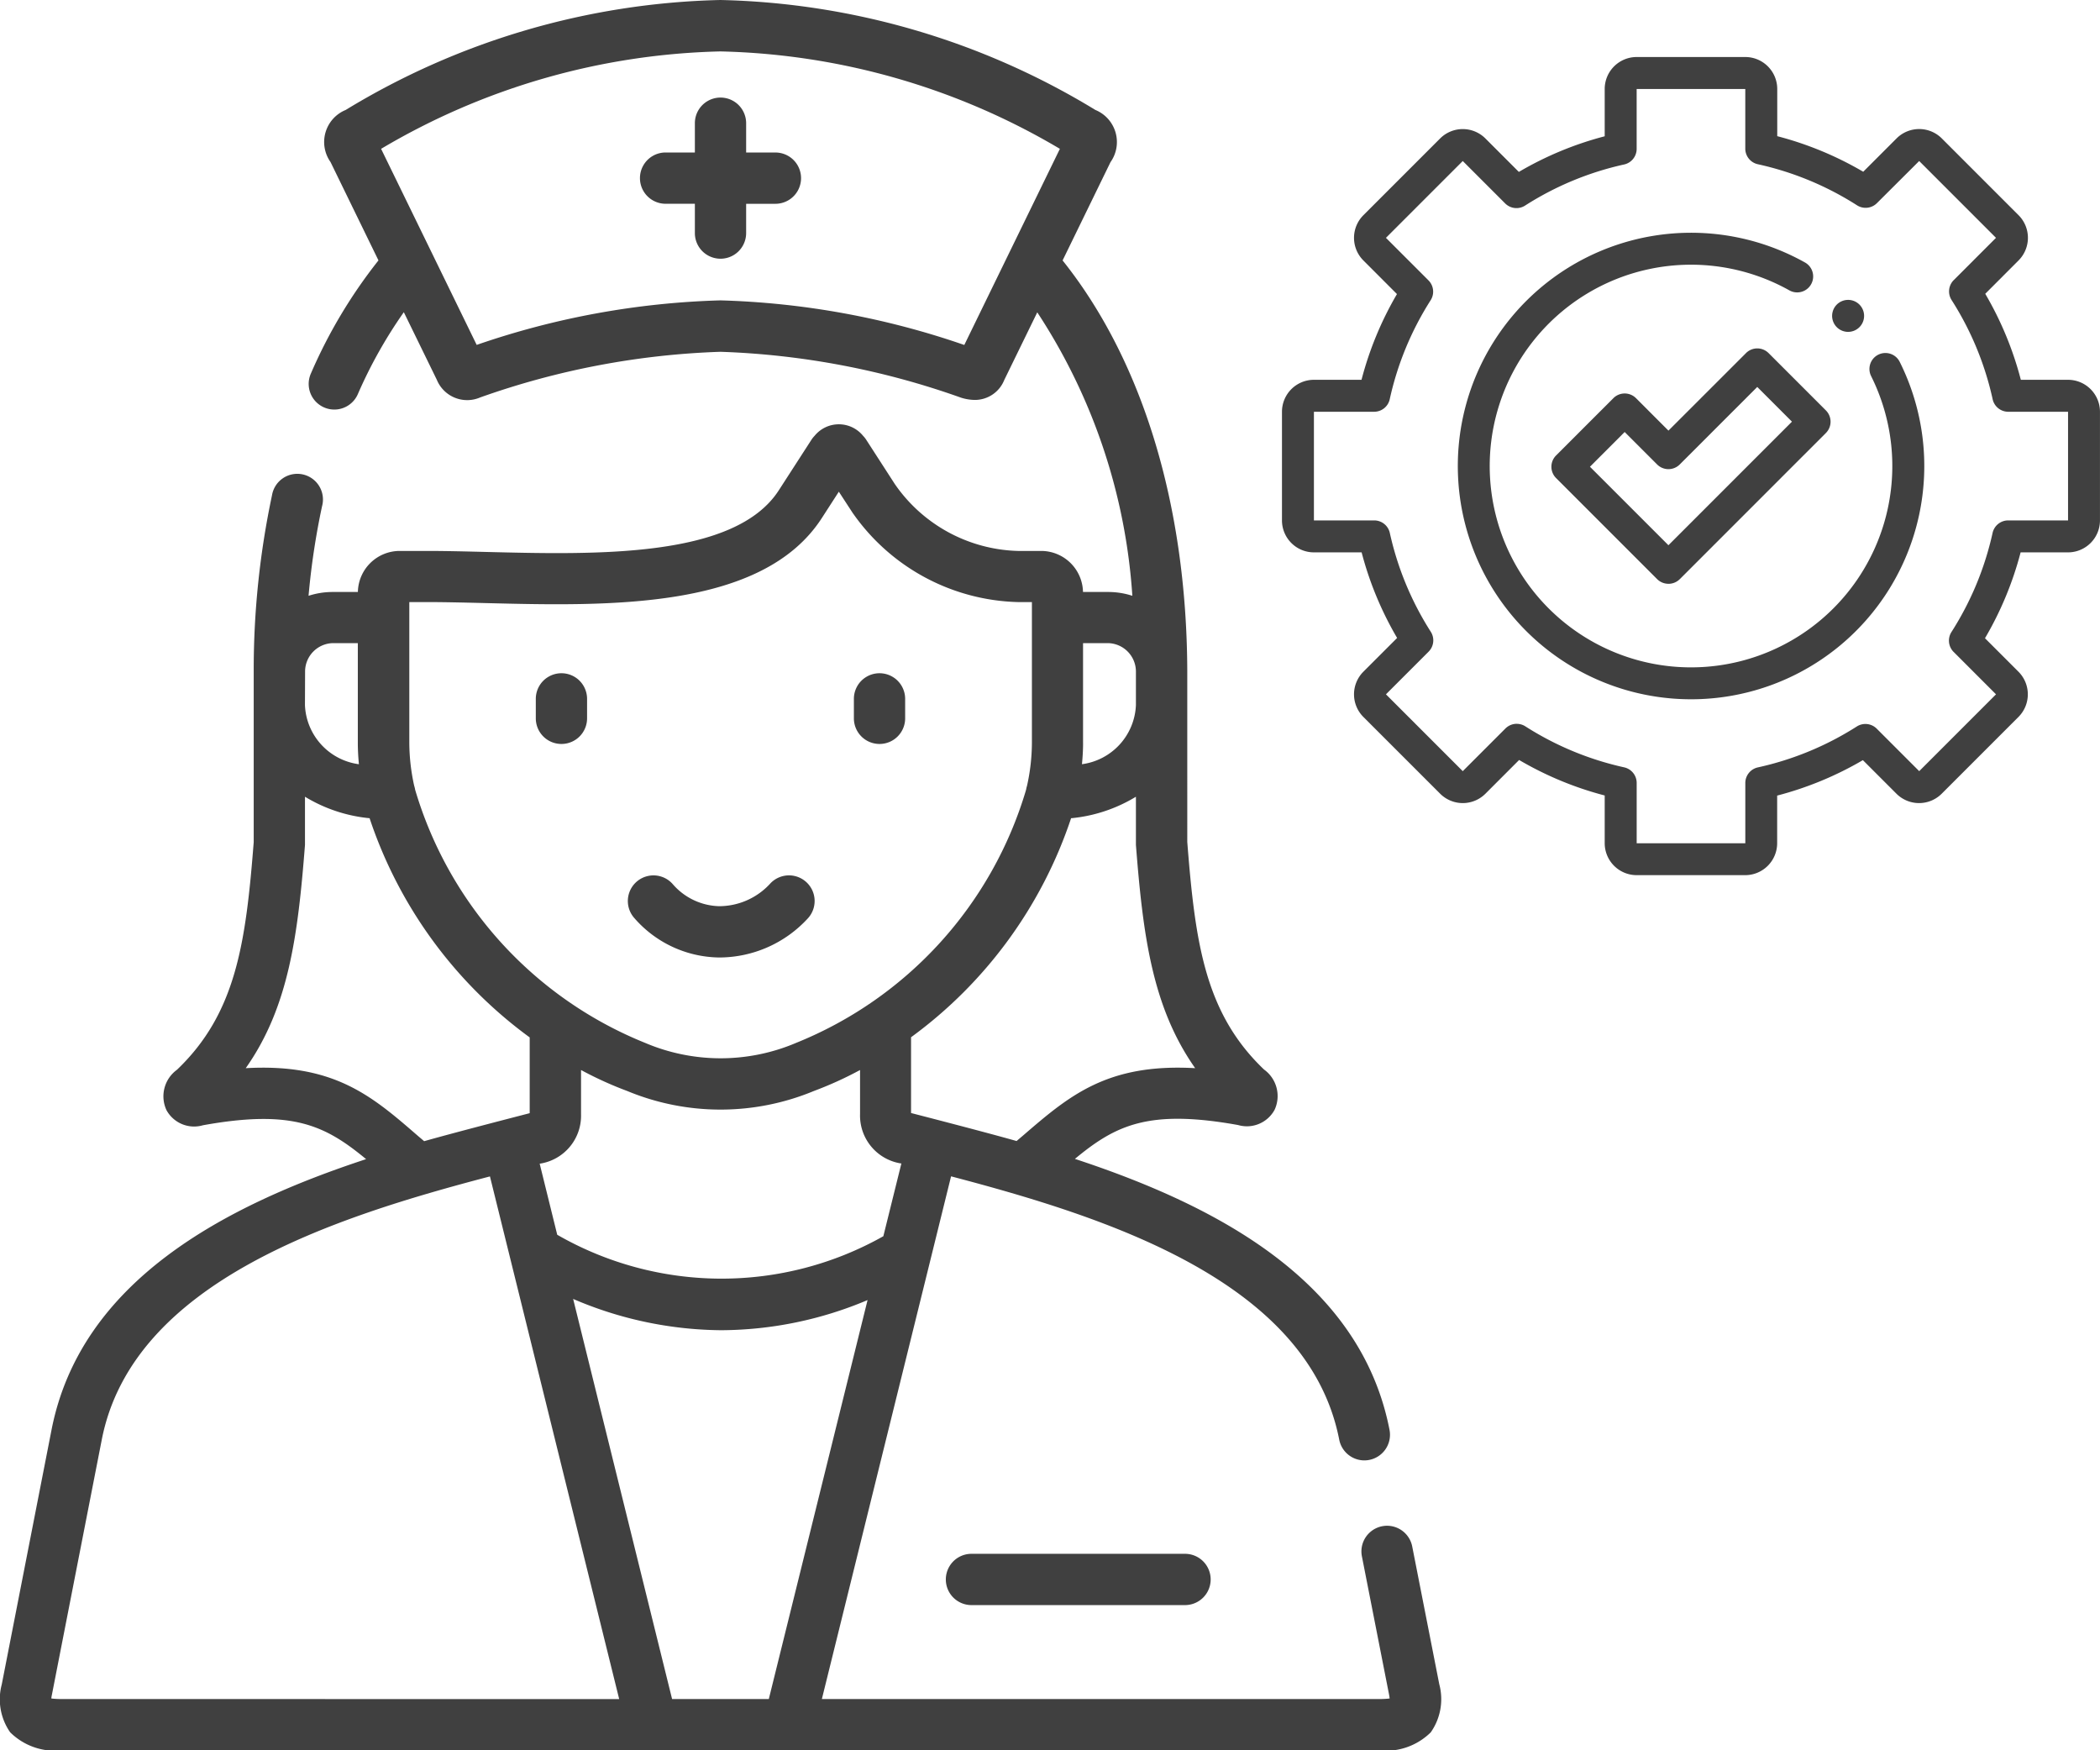 <svg xmlns="http://www.w3.org/2000/svg" width="77.615" height="64.68" viewBox="0 0 77.615 64.68"><defs><style>.a{fill:#404040;}</style></defs><g transform="translate(-19.585 -27.025)"><g transform="translate(19.585 27.025)"><g transform="translate(0 0)"><path class="a" d="M237.443,30.583h-1.082V29.5a.947.947,0,0,0-1.895,0v1.082h-1.082a.947.947,0,1,0,0,1.895h1.082V33.56a.947.947,0,0,0,1.895,0V32.478h1.082a.947.947,0,0,0,0-1.895Z" transform="translate(-208.784 -24.947)"/><path class="a" d="M202.916,199.549a.947.947,0,0,0,.947-.947v-.719a.947.947,0,1,0-1.895,0v.719A.947.947,0,0,0,202.916,199.549Z" transform="translate(-182.165 -172.057)"/><path class="a" d="M295.979,199.549a.947.947,0,0,0,.947-.947v-.719a.947.947,0,0,0-1.895,0v.719A.948.948,0,0,0,295.979,199.549Z" transform="translate(-263.472 -172.057)"/><path class="a" d="M232.257,259.107h.085a4.451,4.451,0,0,0,3.215-1.43.947.947,0,1,0-1.366-1.313,2.564,2.564,0,0,1-1.9.848,2.347,2.347,0,0,1-1.717-.819.947.947,0,1,0-1.418,1.256A4.222,4.222,0,0,0,232.257,259.107Z" transform="translate(-205.713 -223.725)"/><path class="a" d="M322.875,454.524a.947.947,0,1,0,0,1.895h7.893a.947.947,0,0,0,0-1.895Z" transform="translate(-286.97 -397.105)"/><path class="a" d="M98.4,62.239l-1-5.091a.947.947,0,1,0-1.86.364l1,5.089c.013.066.021.12.025.164a3.012,3.012,0,0,1-.384.02h-20.6L79.6,46.53l.756-3.06c5.707,1.5,13.2,3.864,14.346,9.731a.948.948,0,0,0,.929.766.959.959,0,0,0,.182-.018.948.948,0,0,0,.748-1.111c-1.075-5.512-6.4-8.291-11.628-10.013,1.5-1.241,2.712-1.847,6.03-1.251a1.165,1.165,0,0,0,1.351-.564,1.208,1.208,0,0,0-.391-1.487c-2.185-2.083-2.545-4.685-2.837-8.411V26.061s0-1.275,0-1.292c-.026-6.11-1.656-11.452-4.608-15.145l1.77-3.631a1.283,1.283,0,0,0-.558-1.93A27.793,27.793,0,0,0,71.831,0,27.8,27.8,0,0,0,57.98,4.064a1.28,1.28,0,0,0-.559,1.924l1.772,3.635a18.589,18.589,0,0,0-2.5,4.185.947.947,0,1,0,1.737.758,17.144,17.144,0,0,1,1.7-3.029l1.221,2.5a1.212,1.212,0,0,0,1.6.65A29.386,29.386,0,0,1,71.834,13a29.394,29.394,0,0,1,8.889,1.695,1.753,1.753,0,0,0,.513.084,1.169,1.169,0,0,0,1.086-.737l1.22-2.5a21.66,21.66,0,0,1,3.514,10.475,2.883,2.883,0,0,0-.892-.141h-.932a1.548,1.548,0,0,0-1.545-1.517h-.866a5.715,5.715,0,0,1-4.545-2.473l-1.054-1.632a.952.952,0,0,0-.119-.15,1.155,1.155,0,0,0-1.79,0,.941.941,0,0,0-.119.149l-1.206,1.867c-1.618,2.505-6.707,2.378-10.8,2.277-.782-.02-1.52-.038-2.211-.038h-1a1.548,1.548,0,0,0-1.545,1.517H57.5a2.882,2.882,0,0,0-.891.141,27.253,27.253,0,0,1,.5-3.314.948.948,0,1,0-1.851-.4,31.06,31.06,0,0,0-.676,6.428c0,.032,0,1.339,0,1.339v5.051c-.292,3.726-.652,6.328-2.838,8.412a1.211,1.211,0,0,0-.387,1.489,1.164,1.164,0,0,0,1.347.561c3.319-.6,4.527.01,6.032,1.251-5.231,1.722-10.553,4.5-11.628,10.012l-1.838,9.4a2.13,2.13,0,0,0,.311,1.769,2.361,2.361,0,0,0,1.909.669H96.177a2.361,2.361,0,0,0,1.909-.669A2.131,2.131,0,0,0,98.4,62.239ZM80.845,12.748A30.116,30.116,0,0,0,71.838,11.1H71.83a30.112,30.112,0,0,0-9.007,1.645L59.29,5.5a25.721,25.721,0,0,1,12.541-3.6A25.725,25.725,0,0,1,84.378,5.5ZM77.853,45.683A12.187,12.187,0,0,1,65.8,45.629L65.151,43l.016,0a1.791,1.791,0,0,0,1.513-1.821V39.541a13.565,13.565,0,0,0,1.706.775,9,9,0,0,0,6.9,0,13.556,13.556,0,0,0,1.706-.775v1.631a1.79,1.79,0,0,0,1.51,1.821l.018,0Zm7.381-18.233V23.766h.93A1.052,1.052,0,0,1,87.188,24.8c0,.04,0,1.26,0,1.26a2.3,2.3,0,0,1-1.994,2.18C85.219,27.975,85.235,27.712,85.235,27.451ZM84.8,30.236a5.623,5.623,0,0,0,2.388-.794v1.706c0,.025,0,.049,0,.074.26,3.329.6,5.992,2.19,8.251-3.257-.185-4.659,1.022-6.365,2.492l-.236.2c-1.2-.341-3.875-1.028-3.9-1.035v-2.8a16.471,16.471,0,0,0,5.917-8.1ZM60.328,22.249h.652c.667,0,1.394.018,2.164.037,4.563.114,10.241.255,12.436-3.143l.628-.973.5.767q.018.028.039.056a7.682,7.682,0,0,0,6.079,3.256h.518v5.2a7.466,7.466,0,0,1-.18,1.587.943.943,0,0,0-.035.147,14.527,14.527,0,0,1-8.5,9.355,7.124,7.124,0,0,1-5.581,0,14.527,14.527,0,0,1-8.5-9.356.933.933,0,0,0-.035-.146,7.46,7.46,0,0,1-.18-1.587v-5.2Zm-3.847,2.538A1.052,1.052,0,0,1,57.5,23.766h.93v3.685c0,.261.015.525.04.79a2.3,2.3,0,0,1-1.994-2.18S56.481,24.831,56.481,24.787ZM54.287,39.473c1.593-2.258,1.93-4.922,2.19-8.251,0-.025,0-.049,0-.074V29.442a5.625,5.625,0,0,0,2.388.794,16.472,16.472,0,0,0,5.917,8.1v2.8c-.023.007-2.7.694-3.9,1.035l-.236-.2C58.946,40.495,57.546,39.289,54.287,39.473Zm-6.8,23.312a2.989,2.989,0,0,1-.384-.02c0-.043.013-.1.025-.161l1.838-9.4c1.145-5.866,8.639-8.234,14.347-9.731l4.777,19.315Zm26.133,0H70.045L66.388,48a14.089,14.089,0,0,0,5.436,1.156h.058a14.013,14.013,0,0,0,5.388-1.114Z" transform="translate(-45.205 0)"/></g><g transform="translate(47.381 2.107)"><path class="a" d="M17.124,30.233H13.109a1.182,1.182,0,0,1-1.181-1.181V27.289a12.475,12.475,0,0,1-3.163-1.312L7.518,27.225a1.183,1.183,0,0,1-1.67,0L3.008,24.386a1.182,1.182,0,0,1,0-1.67l1.248-1.248a12.475,12.475,0,0,1-1.312-3.163H1.181A1.182,1.182,0,0,1,0,17.124V13.109a1.182,1.182,0,0,1,1.181-1.181H2.94A12.475,12.475,0,0,1,4.25,8.76L3.008,7.517a1.182,1.182,0,0,1,0-1.67L5.847,3.008a1.183,1.183,0,0,1,1.67,0L8.755,4.246a12.475,12.475,0,0,1,3.173-1.317V1.181A1.182,1.182,0,0,1,13.109,0h4.015a1.182,1.182,0,0,1,1.181,1.181V2.925A12.481,12.481,0,0,1,21.483,4.24l1.233-1.233a1.182,1.182,0,0,1,1.67,0l2.839,2.839a1.183,1.183,0,0,1,0,1.67L25.993,8.75a12.481,12.481,0,0,1,1.315,3.178h1.744a1.182,1.182,0,0,1,1.181,1.181v4.015a1.182,1.182,0,0,1-1.181,1.181H27.3a12.483,12.483,0,0,1-1.317,3.173l1.238,1.238a1.182,1.182,0,0,1,0,1.67l-2.839,2.839a1.183,1.183,0,0,1-1.67,0l-1.242-1.242a12.482,12.482,0,0,1-3.168,1.31v1.759a1.182,1.182,0,0,1-1.181,1.181ZM8.677,24.641a.59.59,0,0,1,.318.093,11.307,11.307,0,0,0,3.652,1.515.591.591,0,0,1,.463.577v2.228h4.015V26.828a.59.59,0,0,1,.464-.577,11.315,11.315,0,0,0,3.657-1.512.591.591,0,0,1,.735.08l1.571,1.571,2.839-2.839-1.567-1.567a.591.591,0,0,1-.08-.736,11.314,11.314,0,0,0,1.52-3.661.59.59,0,0,1,.576-.463h2.213V13.109h-2.21a.59.59,0,0,1-.577-.464,11.307,11.307,0,0,0-1.518-3.666.591.591,0,0,1,.08-.735L26.39,6.682,23.551,3.843,21.989,5.4a.591.591,0,0,1-.735.08,11.313,11.313,0,0,0-3.666-1.518.59.59,0,0,1-.464-.577V1.181H13.109V3.394a.591.591,0,0,1-.463.577A11.313,11.313,0,0,0,8.985,5.49a.59.59,0,0,1-.736-.08L6.682,3.843,3.843,6.682,5.414,8.253a.59.59,0,0,1,.081.735,11.315,11.315,0,0,0-1.512,3.657.59.59,0,0,1-.577.464H1.181v4.015H3.409a.591.591,0,0,1,.577.463A11.31,11.31,0,0,0,5.5,21.239a.591.591,0,0,1-.08.735L3.843,23.551,6.682,26.39l1.577-1.577a.591.591,0,0,1,.418-.173Zm0,0" transform="translate(0 0)"/><path class="a" d="M118.685,127.256a8.62,8.62,0,1,1,4.214-16.141.59.59,0,1,1-.578,1.03,7.44,7.44,0,1,0,3.022,3.169.59.59,0,1,1,1.056-.528,8.618,8.618,0,0,1-7.715,12.47Zm0,0" transform="translate(-103.568 -103.522)"/><path class="a" d="M344.943,153.193a.591.591,0,1,1,.417-.173A.594.594,0,0,1,344.943,153.193Zm0,0" transform="translate(-324.018 -143.036)"/><path class="a" d="M172.973,191.032a.59.59,0,0,1-.418-.173l-3.734-3.734a.59.59,0,0,1,0-.835l2.118-2.118a.591.591,0,0,1,.835,0l1.2,1.2,2.866-2.865a.59.59,0,0,1,.835,0l2.118,2.118a.591.591,0,0,1,0,.835l-5.4,5.4a.591.591,0,0,1-.418.173Zm-2.9-4.325,2.9,2.9,4.566-4.566-1.283-1.283-2.865,2.865a.591.591,0,0,1-.835,0l-1.2-1.2Zm0,0" transform="translate(-158.69 -171.566)"/></g></g></g></svg>